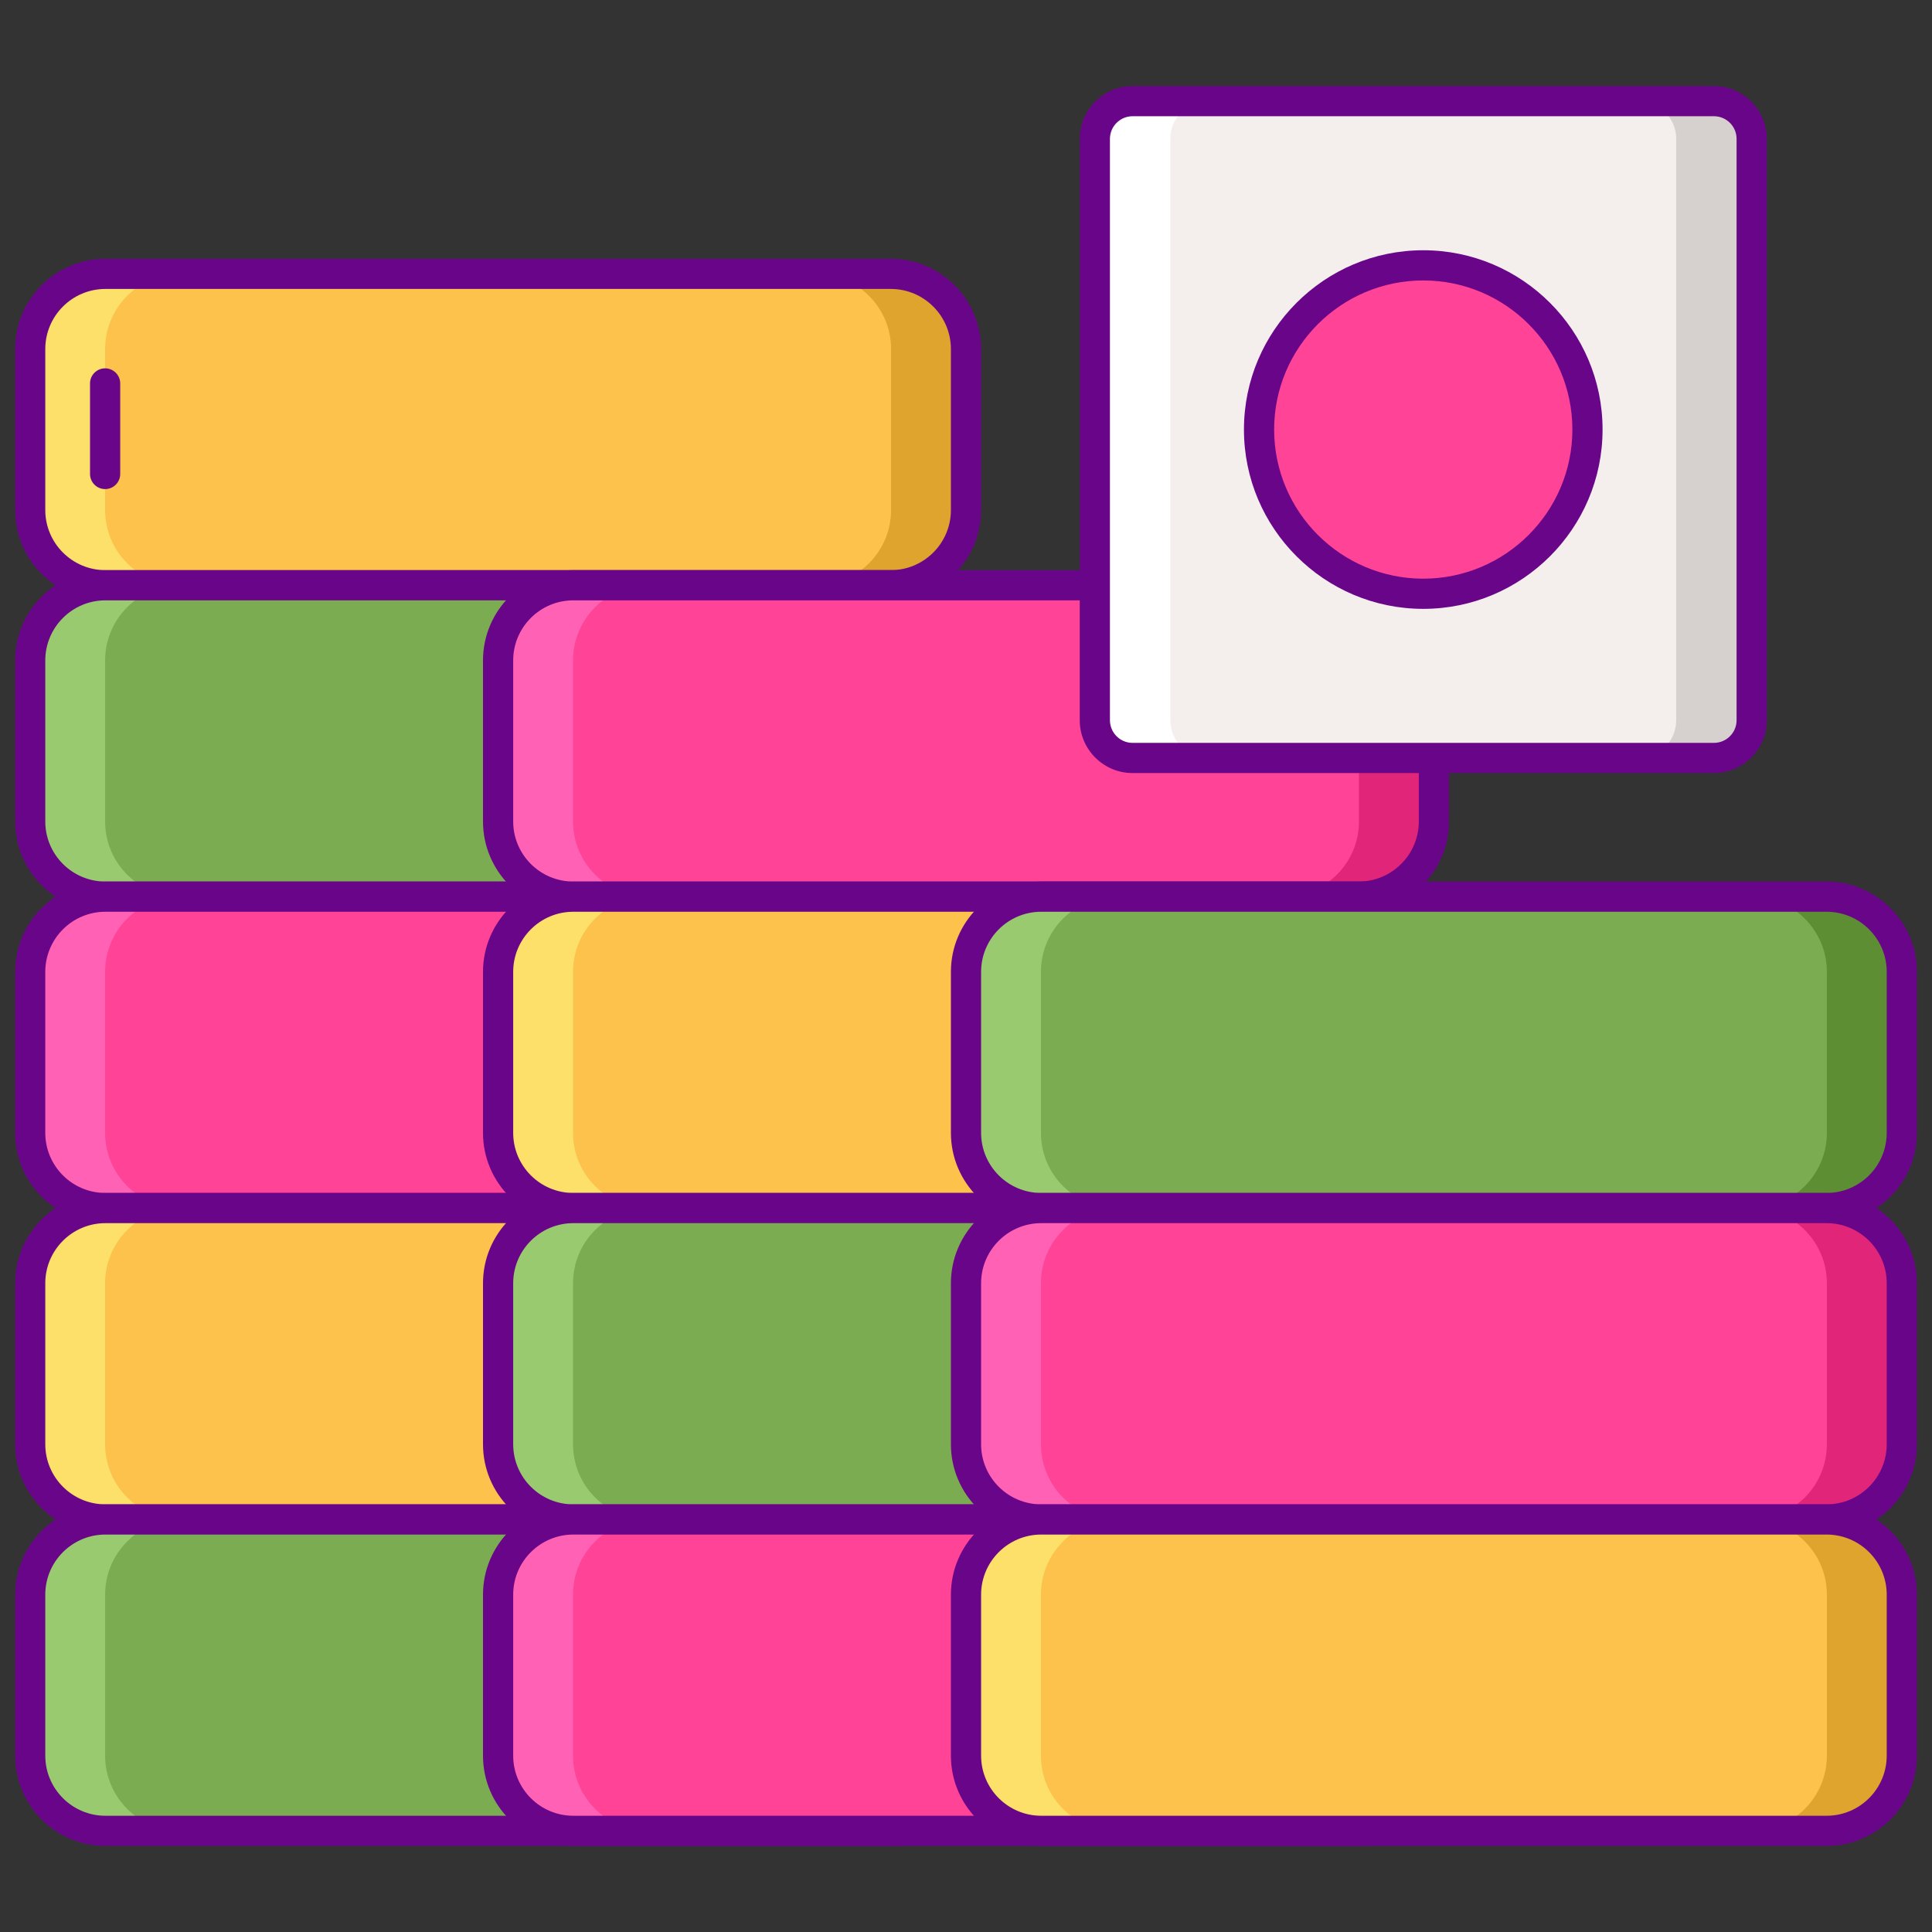 <?xml version="1.0" encoding="utf-8"?>
<!-- Generator: Adobe Illustrator 22.1.0, SVG Export Plug-In . SVG Version: 6.00 Build 0)  -->
<svg version="1.1" id="Layer_1" xmlns="http://www.w3.org/2000/svg" xmlns:xlink="http://www.w3.org/1999/xlink" x="0px" y="0px"
	 viewBox="0 0 256 256" style="enable-background:new 0 0 256 256;" xml:space="preserve">
<rect x="0" y="0" width="256" height="256" fill="#333333" stroke="none"/>
<style type="text/css">
	.st0{fill:#FCC24C;}
	.st1{fill:#FCE06A;}
	.st2{fill:#DEA42E;}
	.st3{fill:#690589;}
	.st4{fill:#7BAC51;}
	.st5{fill:#5D8E33;}
	.st6{fill:#99CA6F;}
	.st7{fill:#F4EFED;}
	.st8{fill:#FF4397;}
	.st9{fill:#D6D1CF;}
	.st10{fill:#FFFFFF;}
	.st11{fill:#FF9F70;}
	.st12{fill:#FFBD8E;}
	.st13{fill:#E18152;}
	.st14{fill:#E12579;}
	.st15{fill:#FF61B5;}
</style>
<g>
	<g>
		<path class="st0" d="M13.965,36.287h104.071c5.503,0,9.965,4.461,9.965,9.965v21.333c0,5.503-4.461,9.965-9.965,9.965H13.965
			C8.461,77.549,4,73.088,4,67.585V46.251C4,40.748,8.461,36.287,13.965,36.287z"/>
	</g>
	<g>
		<path class="st2" d="M128,67.585V46.251c0-5.503-4.461-9.965-9.965-9.965h-9.929c5.504,0,9.965,4.461,9.965,9.965v21.333
			c0,5.503-4.461,9.964-9.965,9.964h9.929C123.539,77.549,128,73.088,128,67.585z"/>
	</g>
	<g>
		<path class="st1" d="M13.929,67.585V46.251c0-5.503,4.461-9.965,9.964-9.965h-9.929C8.461,36.287,4,40.748,4,46.251v21.333
			c0,5.503,4.461,9.964,9.964,9.964h9.929C18.39,77.549,13.929,73.088,13.929,67.585z"/>
	</g>
	<g>
		<path class="st3" d="M118.035,79.549H13.964C7.367,79.549,2,74.182,2,67.585V46.251c0-6.597,5.367-11.964,11.964-11.964h104.071
			c6.598,0,11.965,5.367,11.965,11.964v21.333C130,74.182,124.633,79.549,118.035,79.549z M13.964,38.287
			C9.573,38.287,6,41.86,6,46.251v21.333c0,4.392,3.573,7.964,7.964,7.964h104.071c4.392,0,7.965-3.573,7.965-7.964V46.251
			c0-4.392-3.573-7.964-7.965-7.964H13.964z"/>
	</g>
	<g>
		<path class="st4" d="M13.965,77.549h104.071c5.503,0,9.965,4.461,9.965,9.965v21.333c0,5.503-4.461,9.965-9.965,9.965H13.965
			c-5.503,0-9.964-4.461-9.964-9.965V87.514C4,82.011,8.461,77.549,13.965,77.549z"/>
	</g>
	<g>
		<path class="st5" d="M128,108.847V87.514c0-5.503-4.461-9.965-9.965-9.965h-9.929c5.504,0,9.965,4.461,9.965,9.965v21.333
			c0,5.503-4.461,9.964-9.965,9.964h9.929C123.539,118.812,128,114.35,128,108.847z"/>
	</g>
	<g>
		<path class="st6" d="M13.929,108.847V87.514c0-5.503,4.461-9.965,9.964-9.965h-9.929C8.461,77.549,4,82.011,4,87.514v21.333
			c0,5.503,4.461,9.964,9.964,9.964h9.929C18.39,118.812,13.929,114.35,13.929,108.847z"/>
	</g>
	<g>
		<path class="st3" d="M118.035,120.812H13.964C7.367,120.812,2,115.444,2,108.847V87.514c0-6.597,5.367-11.964,11.964-11.964
			h104.071c6.598,0,11.965,5.367,11.965,11.964v21.333C130,115.444,124.633,120.812,118.035,120.812z M13.964,79.549
			C9.573,79.549,6,83.122,6,87.514v21.333c0,4.392,3.573,7.964,7.964,7.964h104.071c4.392,0,7.965-3.573,7.965-7.964V87.514
			c0-4.392-3.573-7.964-7.965-7.964H13.964z"/>
	</g>
	<g>
		<path class="st8" d="M13.965,118.812h104.071c5.503,0,9.965,4.461,9.965,9.965v21.333c0,5.503-4.461,9.965-9.965,9.965H13.965
			c-5.503,0-9.964-4.461-9.964-9.965v-21.333C4,123.273,8.461,118.812,13.965,118.812z"/>
	</g>
	<g>
		<path class="st14" d="M128,150.11v-21.333c0-5.503-4.461-9.965-9.965-9.965h-9.929c5.504,0,9.965,4.461,9.965,9.965v21.333
			c0,5.503-4.461,9.964-9.965,9.964h9.929C123.539,160.074,128,155.613,128,150.11z"/>
	</g>
	<g>
		<path class="st15" d="M13.929,150.11v-21.333c0-5.503,4.461-9.965,9.964-9.965h-9.929c-5.503,0-9.964,4.461-9.964,9.965v21.333
			c0,5.503,4.461,9.964,9.964,9.964h9.929C18.39,160.074,13.929,155.613,13.929,150.11z"/>
	</g>
	<g>
		<path class="st3" d="M118.035,162.074H13.964C7.367,162.074,2,156.707,2,150.11v-21.333c0-6.597,5.367-11.964,11.964-11.964
			h104.071c6.598,0,11.965,5.367,11.965,11.964v21.333C130,156.707,124.633,162.074,118.035,162.074z M13.964,120.812
			c-4.392,0-7.964,3.573-7.964,7.964v21.333c0,4.392,3.573,7.964,7.964,7.964h104.071c4.392,0,7.965-3.573,7.965-7.964v-21.333
			c0-4.392-3.573-7.964-7.965-7.964H13.964z"/>
	</g>
	<g>
		<path class="st0" d="M13.965,160.074h104.071c5.503,0,9.965,4.461,9.965,9.965v21.333c0,5.503-4.461,9.964-9.965,9.964H13.965
			c-5.503,0-9.964-4.461-9.964-9.964v-21.333C4,164.536,8.461,160.074,13.965,160.074z"/>
	</g>
	<g>
		<path class="st2" d="M128,191.372v-21.333c0-5.503-4.461-9.965-9.965-9.965h-9.929c5.504,0,9.965,4.461,9.965,9.965v21.333
			c0,5.503-4.461,9.964-9.965,9.964h9.929C123.539,201.337,128,196.875,128,191.372z"/>
	</g>
	<g>
		<path class="st1" d="M13.929,191.372v-21.333c0-5.503,4.461-9.965,9.964-9.965h-9.929c-5.503,0-9.964,4.461-9.964,9.965v21.333
			c0,5.503,4.461,9.964,9.964,9.964h9.929C18.39,201.337,13.929,196.875,13.929,191.372z"/>
	</g>
	<g>
		<path class="st3" d="M118.035,203.336H13.964C7.367,203.336,2,197.969,2,191.372v-21.333c0-6.597,5.367-11.964,11.964-11.964
			h104.071c6.598,0,11.965,5.367,11.965,11.964v21.333C130,197.969,124.633,203.336,118.035,203.336z M13.964,162.074
			c-4.392,0-7.964,3.573-7.964,7.964v21.333c0,4.392,3.573,7.964,7.964,7.964h104.071c4.392,0,7.965-3.573,7.965-7.964v-21.333
			c0-4.392-3.573-7.964-7.965-7.964H13.964z"/>
	</g>
	<g>
		<path class="st4" d="M13.965,201.337h104.071c5.503,0,9.965,4.461,9.965,9.964v21.333c0,5.503-4.461,9.965-9.965,9.965H13.965
			c-5.503,0-9.964-4.461-9.964-9.965v-21.333C4,205.798,8.461,201.337,13.965,201.337z"/>
	</g>
	<g>
		<path class="st5" d="M128,232.635v-21.333c0-5.503-4.461-9.965-9.965-9.965h-9.929c5.504,0,9.965,4.461,9.965,9.965v21.333
			c0,5.503-4.461,9.964-9.965,9.964h9.929C123.539,242.599,128,238.138,128,232.635z"/>
	</g>
	<g>
		<path class="st6" d="M13.929,232.635v-21.333c0-5.503,4.461-9.965,9.964-9.965h-9.929c-5.503,0-9.964,4.461-9.964,9.965v21.333
			c0,5.503,4.461,9.964,9.964,9.964h9.929C18.39,242.599,13.929,238.138,13.929,232.635z"/>
	</g>
	<g>
		<path class="st3" d="M118.035,244.599H13.964C7.367,244.599,2,239.232,2,232.635v-21.333c0-6.597,5.367-11.964,11.964-11.964
			h104.071c6.598,0,11.965,5.367,11.965,11.964v21.333C130,239.232,124.633,244.599,118.035,244.599z M13.964,203.337
			c-4.392,0-7.964,3.573-7.964,7.964v21.333c0,4.392,3.573,7.964,7.964,7.964h104.071c4.392,0,7.965-3.573,7.965-7.964v-21.333
			c0-4.392-3.573-7.964-7.965-7.964H13.964z"/>
	</g>
	<g>
		<path class="st8" d="M75.964,77.549h104.071c5.503,0,9.965,4.461,9.965,9.965v21.333c0,5.503-4.461,9.965-9.965,9.965H75.964
			c-5.503,0-9.964-4.461-9.964-9.965V87.514C66,82.011,70.461,77.549,75.964,77.549z"/>
	</g>
	<g>
		<path class="st14" d="M190,108.847V87.514c0-5.503-4.461-9.965-9.965-9.965h-9.929c5.503,0,9.964,4.461,9.964,9.965v21.333
			c0,5.503-4.461,9.964-9.964,9.964h9.929C185.539,118.812,190,114.35,190,108.847z"/>
	</g>
	<g>
		<path class="st15" d="M75.929,108.847V87.514c0-5.503,4.461-9.965,9.965-9.965h-9.929c-5.503,0-9.964,4.461-9.964,9.965v21.333
			c0,5.503,4.461,9.964,9.964,9.964h9.929C80.39,118.812,75.929,114.35,75.929,108.847z"/>
	</g>
	<g>
		<path class="st3" d="M180.035,120.812H75.964c-6.597,0-11.964-5.367-11.964-11.964V87.514c0-6.597,5.367-11.964,11.964-11.964
			h104.071c6.598,0,11.965,5.367,11.965,11.964v21.333C192,115.444,186.633,120.812,180.035,120.812z M75.964,79.549
			c-4.392,0-7.964,3.573-7.964,7.964v21.333c0,4.392,3.573,7.964,7.964,7.964h104.071c4.392,0,7.965-3.573,7.965-7.964V87.514
			c0-4.392-3.573-7.964-7.965-7.964H75.964z"/>
	</g>
	<g>
		<path class="st0" d="M75.964,118.812h104.071c5.503,0,9.965,4.461,9.965,9.965v21.333c0,5.503-4.461,9.965-9.965,9.965H75.964
			c-5.503,0-9.964-4.461-9.964-9.965v-21.333C66,123.273,70.461,118.812,75.964,118.812z"/>
	</g>
	<g>
		<path class="st2" d="M190,150.11v-21.333c0-5.503-4.461-9.965-9.965-9.965h-9.929c5.503,0,9.964,4.461,9.964,9.965v21.333
			c0,5.503-4.461,9.964-9.964,9.964h9.929C185.539,160.074,190,155.613,190,150.11z"/>
	</g>
	<g>
		<path class="st1" d="M75.929,150.11v-21.333c0-5.503,4.461-9.965,9.965-9.965h-9.929c-5.503,0-9.964,4.461-9.964,9.965v21.333
			c0,5.503,4.461,9.964,9.964,9.964h9.929C80.39,160.074,75.929,155.613,75.929,150.11z"/>
	</g>
	<g>
		<path class="st3" d="M180.035,162.074H75.964c-6.597,0-11.964-5.367-11.964-11.964v-21.333c0-6.597,5.367-11.964,11.964-11.964
			h104.071c6.598,0,11.965,5.367,11.965,11.964v21.333C192,156.707,186.633,162.074,180.035,162.074z M75.964,120.812
			c-4.392,0-7.964,3.573-7.964,7.964v21.333c0,4.392,3.573,7.964,7.964,7.964h104.071c4.392,0,7.965-3.573,7.965-7.964v-21.333
			c0-4.392-3.573-7.964-7.965-7.964H75.964z"/>
	</g>
	<g>
		<path class="st4" d="M75.964,160.074h104.071c5.503,0,9.965,4.461,9.965,9.965v21.333c0,5.503-4.461,9.964-9.965,9.964H75.964
			c-5.503,0-9.964-4.461-9.964-9.964v-21.333C66,164.536,70.461,160.074,75.964,160.074z"/>
	</g>
	<g>
		<path class="st5" d="M190,191.372v-21.333c0-5.503-4.461-9.965-9.965-9.965h-9.929c5.503,0,9.964,4.461,9.964,9.965v21.333
			c0,5.503-4.461,9.964-9.964,9.964h9.929C185.539,201.337,190,196.875,190,191.372z"/>
	</g>
	<g>
		<path class="st6" d="M75.929,191.372v-21.333c0-5.503,4.461-9.965,9.965-9.965h-9.929c-5.503,0-9.964,4.461-9.964,9.965v21.333
			c0,5.503,4.461,9.964,9.964,9.964h9.929C80.39,201.337,75.929,196.875,75.929,191.372z"/>
	</g>
	<g>
		<path class="st3" d="M180.035,203.336H75.964c-6.597,0-11.964-5.367-11.964-11.964v-21.333c0-6.597,5.367-11.964,11.964-11.964
			h104.071c6.598,0,11.965,5.367,11.965,11.964v21.333C192,197.969,186.633,203.336,180.035,203.336z M75.964,162.074
			c-4.392,0-7.964,3.573-7.964,7.964v21.333c0,4.392,3.573,7.964,7.964,7.964h104.071c4.392,0,7.965-3.573,7.965-7.964v-21.333
			c0-4.392-3.573-7.964-7.965-7.964H75.964z"/>
	</g>
	<g>
		<path class="st8" d="M75.964,201.337h104.071c5.503,0,9.965,4.461,9.965,9.964v21.333c0,5.503-4.461,9.965-9.965,9.965H75.964
			c-5.503,0-9.964-4.461-9.964-9.965v-21.333C66,205.798,70.461,201.337,75.964,201.337z"/>
	</g>
	<g>
		<path class="st14" d="M190,232.635v-21.333c0-5.503-4.461-9.965-9.965-9.965h-9.929c5.503,0,9.964,4.461,9.964,9.965v21.333
			c0,5.503-4.461,9.964-9.964,9.964h9.929C185.539,242.599,190,238.138,190,232.635z"/>
	</g>
	<g>
		<path class="st15" d="M75.929,232.635v-21.333c0-5.503,4.461-9.965,9.965-9.965h-9.929c-5.503,0-9.964,4.461-9.964,9.965v21.333
			c0,5.503,4.461,9.964,9.964,9.964h9.929C80.39,242.599,75.929,238.138,75.929,232.635z"/>
	</g>
	<g>
		<path class="st3" d="M180.035,244.599H75.964c-6.597,0-11.964-5.367-11.964-11.964v-21.333c0-6.597,5.367-11.964,11.964-11.964
			h104.071c6.598,0,11.965,5.367,11.965,11.964v21.333C192,239.232,186.633,244.599,180.035,244.599z M75.964,203.337
			c-4.392,0-7.964,3.573-7.964,7.964v21.333c0,4.392,3.573,7.964,7.964,7.964h104.071c4.392,0,7.965-3.573,7.965-7.964v-21.333
			c0-4.392-3.573-7.964-7.965-7.964H75.964z"/>
	</g>
	<g>
		<path class="st4" d="M137.965,118.812h104.071c5.503,0,9.965,4.461,9.965,9.965v21.333c0,5.503-4.461,9.965-9.965,9.965H137.965
			c-5.503,0-9.964-4.461-9.964-9.965v-21.333C128,123.273,132.461,118.812,137.965,118.812z"/>
	</g>
	<g>
		<path class="st5" d="M252,150.11v-21.333c0-5.503-4.461-9.965-9.965-9.965h-9.929c5.504,0,9.964,4.461,9.964,9.965v21.333
			c0,5.503-4.461,9.964-9.964,9.964h9.929C247.539,160.074,252,155.613,252,150.11z"/>
	</g>
	<g>
		<path class="st6" d="M137.929,150.11v-21.333c0-5.503,4.461-9.965,9.964-9.965h-9.929c-5.503,0-9.964,4.461-9.964,9.965v21.333
			c0,5.503,4.461,9.964,9.964,9.964h9.929C142.39,160.074,137.929,155.613,137.929,150.11z"/>
	</g>
	<g>
		<path class="st3" d="M242.035,162.074H137.964c-6.597,0-11.964-5.367-11.964-11.964v-21.333c0-6.597,5.367-11.964,11.964-11.964
			h104.071c6.598,0,11.965,5.367,11.965,11.964v21.333C254,156.707,248.633,162.074,242.035,162.074z M137.964,120.812
			c-4.392,0-7.964,3.573-7.964,7.964v21.333c0,4.392,3.573,7.964,7.964,7.964h104.071c4.392,0,7.965-3.573,7.965-7.964v-21.333
			c0-4.392-3.573-7.964-7.965-7.964H137.964z"/>
	</g>
	<g>
		<path class="st8" d="M137.965,160.074h104.071c5.503,0,9.965,4.461,9.965,9.965v21.333c0,5.503-4.461,9.964-9.965,9.964H137.965
			c-5.503,0-9.964-4.461-9.964-9.964v-21.333C128,164.536,132.461,160.074,137.965,160.074z"/>
	</g>
	<g>
		<path class="st14" d="M252,191.372v-21.333c0-5.503-4.461-9.965-9.965-9.965h-9.929c5.504,0,9.964,4.461,9.964,9.965v21.333
			c0,5.503-4.461,9.964-9.964,9.964h9.929C247.539,201.337,252,196.875,252,191.372z"/>
	</g>
	<g>
		<path class="st15" d="M137.929,191.372v-21.333c0-5.503,4.461-9.965,9.964-9.965h-9.929c-5.503,0-9.964,4.461-9.964,9.965v21.333
			c0,5.503,4.461,9.964,9.964,9.964h9.929C142.39,201.337,137.929,196.875,137.929,191.372z"/>
	</g>
	<g>
		<path class="st3" d="M242.035,203.336H137.964c-6.597,0-11.964-5.367-11.964-11.964v-21.333c0-6.597,5.367-11.964,11.964-11.964
			h104.071c6.598,0,11.965,5.367,11.965,11.964v21.333C254,197.969,248.633,203.336,242.035,203.336z M137.964,162.074
			c-4.392,0-7.964,3.573-7.964,7.964v21.333c0,4.392,3.573,7.964,7.964,7.964h104.071c4.392,0,7.965-3.573,7.965-7.964v-21.333
			c0-4.392-3.573-7.964-7.965-7.964H137.964z"/>
	</g>
	<g>
		<path class="st0" d="M137.965,201.337h104.071c5.503,0,9.965,4.461,9.965,9.964v21.333c0,5.503-4.461,9.965-9.965,9.965H137.965
			c-5.503,0-9.964-4.461-9.964-9.965v-21.333C128,205.798,132.461,201.337,137.965,201.337z"/>
	</g>
	<g>
		<path class="st2" d="M252,232.635v-21.333c0-5.503-4.461-9.965-9.965-9.965h-9.929c5.504,0,9.964,4.461,9.964,9.965v21.333
			c0,5.503-4.461,9.964-9.964,9.964h9.929C247.539,242.599,252,238.138,252,232.635z"/>
	</g>
	<g>
		<path class="st1" d="M137.929,232.635v-21.333c0-5.503,4.461-9.965,9.964-9.965h-9.929c-5.503,0-9.964,4.461-9.964,9.965v21.333
			c0,5.503,4.461,9.964,9.964,9.964h9.929C142.39,242.599,137.929,238.138,137.929,232.635z"/>
	</g>
	<g>
		<path class="st3" d="M242.035,244.599H137.964c-6.597,0-11.964-5.367-11.964-11.964v-21.333c0-6.597,5.367-11.964,11.964-11.964
			h104.071c6.598,0,11.965,5.367,11.965,11.964v21.333C254,239.232,248.633,244.599,242.035,244.599z M137.964,203.337
			c-4.392,0-7.964,3.573-7.964,7.964v21.333c0,4.392,3.573,7.964,7.964,7.964h104.071c4.392,0,7.965-3.573,7.965-7.964v-21.333
			c0-4.392-3.573-7.964-7.965-7.964H137.964z"/>
	</g>
	<g>
		<path class="st7" d="M227.106,100.435h-77.034c-2.761,0-5-2.239-5-5V18.401c0-2.761,2.239-5,5-5h77.034c2.761,0,5,2.239,5,5
			v77.034C232.106,98.197,229.867,100.435,227.106,100.435z"/>
	</g>
	<g>
		<path class="st9" d="M227.106,13.401h-10c2.761,0,5,2.239,5,5v77.035c0,2.761-2.239,5-5,5h10c2.761,0,5-2.239,5-5V18.401
			C232.106,15.639,229.867,13.401,227.106,13.401z"/>
	</g>
	<g>
		<path class="st10" d="M150.072,100.435h10c-2.761,0-5-2.239-5-5V18.401c0-2.761,2.239-5,5-5h-10c-2.761,0-5,2.239-5,5v77.035
			C145.072,98.197,147.31,100.435,150.072,100.435z"/>
	</g>
	<g>
		<path class="st3" d="M227.106,102.435h-77.034c-3.86,0-7-3.14-7-7V18.401c0-3.86,3.14-7,7-7h77.034c3.86,0,7,3.14,7,7v77.034
			C234.106,99.295,230.966,102.435,227.106,102.435z M150.072,15.401c-1.654,0-3,1.346-3,3v77.034c0,1.654,1.346,3,3,3h77.034
			c1.654,0,3-1.346,3-3V18.401c0-1.654-1.346-3-3-3H150.072z"/>
	</g>
	<g>
		<path class="st3" d="M13.929,64.806c-1.104,0-2-0.896-2-2v-12c0-1.104,0.896-2,2-2s2,0.896,2,2v12
			C15.929,63.91,15.034,64.806,13.929,64.806z"/>
	</g>
	<g>
		
			<ellipse transform="matrix(0.087 -0.996 0.996 0.087 115.496 239.847)" class="st8" cx="188.589" cy="56.918" rx="21.759" ry="21.759"/>
	</g>
	<g>
		<path class="st3" d="M188.589,80.677c-13.101,0-23.759-10.658-23.759-23.759s10.658-23.758,23.759-23.758
			c13.101,0,23.759,10.658,23.759,23.758S201.689,80.677,188.589,80.677z M188.589,37.16c-10.895,0-19.759,8.864-19.759,19.758
			c0,10.895,8.864,19.759,19.759,19.759c10.895,0,19.759-8.864,19.759-19.759C208.348,46.023,199.484,37.16,188.589,37.16z"/>
	</g>
</g>
</svg>
